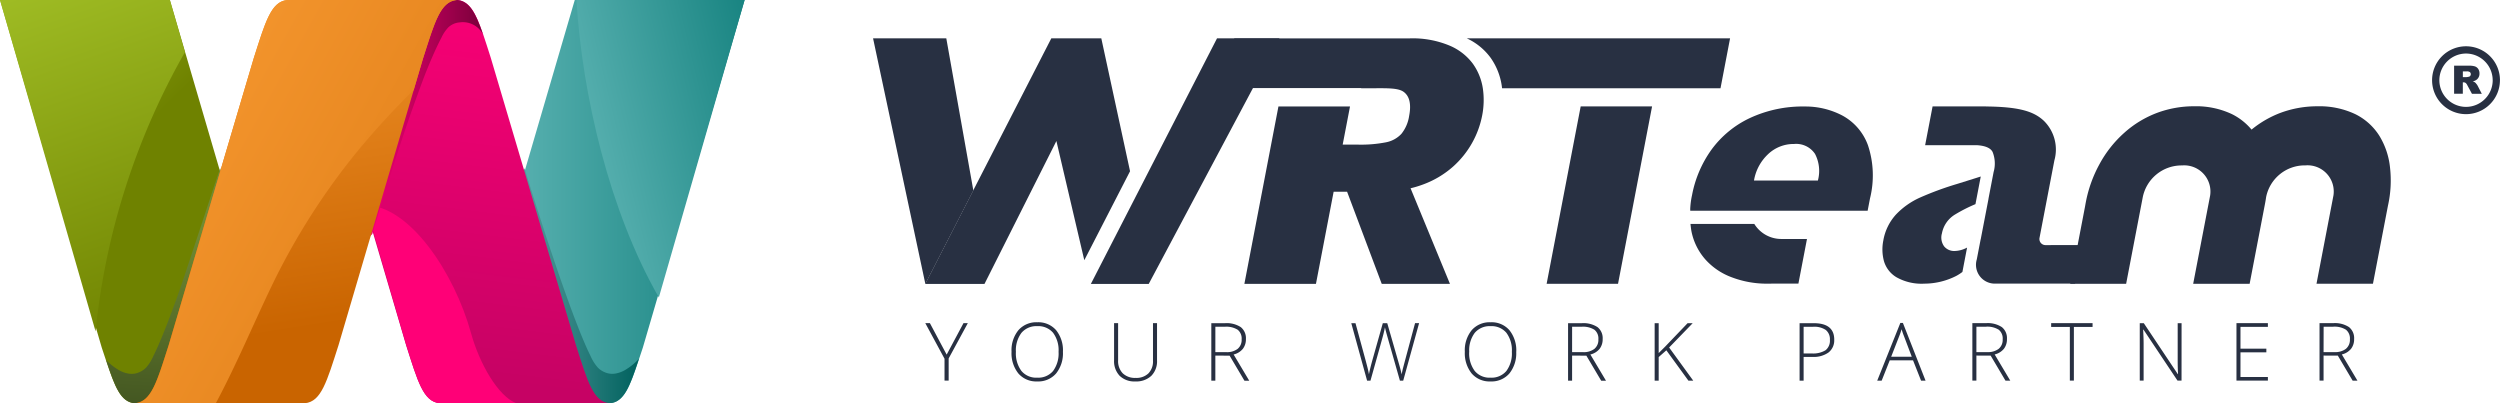 <svg id="wrteam_logo" data-name="wrteam logo" xmlns="http://www.w3.org/2000/svg" xmlns:xlink="http://www.w3.org/1999/xlink" width="248.001" height="40" viewBox="0 0 248.001 40">
  <defs>
    <linearGradient id="linear-gradient" y1="0.5" x2="1" y2="0.5" gradientUnits="objectBoundingBox">
      <stop offset="0" stop-color="#6abdbd"/>
      <stop offset="1" stop-color="#117f7c"/>
    </linearGradient>
    <linearGradient id="linear-gradient-2" y1="0.5" x2="1" y2="0.5" gradientUnits="objectBoundingBox">
      <stop offset="0" stop-color="#579d9e"/>
      <stop offset="1" stop-color="#00615e"/>
    </linearGradient>
    <linearGradient id="linear-gradient-3" x1="-0.189" y1="0.688" x2="1.18" y2="0.095" xlink:href="#linear-gradient"/>
    <linearGradient id="linear-gradient-4" x1="0.562" y1="-0.124" x2="0.457" y2="0.932" gradientUnits="objectBoundingBox">
      <stop offset="0" stop-color="#f07"/>
      <stop offset="1" stop-color="#c60264"/>
    </linearGradient>
    <linearGradient id="linear-gradient-5" x1="11.699" y1="-3.764" x2="13.506" y2="-3.764" xlink:href="#linear-gradient-4"/>
    <linearGradient id="linear-gradient-6" y1="0.5" x2="1" y2="0.5" gradientUnits="objectBoundingBox">
      <stop offset="0" stop-color="#f07"/>
      <stop offset="1" stop-color="#79003b"/>
    </linearGradient>
    <linearGradient id="linear-gradient-7" x1="0.01" y1="-0.214" x2="0.422" y2="0.373" gradientUnits="objectBoundingBox">
      <stop offset="0" stop-color="#a7c62a"/>
      <stop offset="1" stop-color="#6f8200"/>
    </linearGradient>
    <linearGradient id="linear-gradient-8" x1="0.506" y1="0.25" x2="0.48" y2="1.14" gradientUnits="objectBoundingBox">
      <stop offset="0" stop-color="#718b32"/>
      <stop offset="1" stop-color="#3c4e1f"/>
    </linearGradient>
    <linearGradient id="linear-gradient-9" x1="0.426" y1="-0.303" x2="0.688" y2="1.055" xlink:href="#linear-gradient-7"/>
    <linearGradient id="linear-gradient-10" x1="0.406" y1="-0.242" x2="0.54" y2="0.816" gradientUnits="objectBoundingBox">
      <stop offset="0" stop-color="#fda037"/>
      <stop offset="1" stop-color="#c96400"/>
    </linearGradient>
    <linearGradient id="linear-gradient-11" x1="-0.228" y1="-0.007" x2="1.901" y2="1.475" xlink:href="#linear-gradient-10"/>
  </defs>
  <path id="Path_1" data-name="Path 1" d="M2171.515,56.023l-.949,4.951h-5.8v.006h-7.086v-.006h-8.783c-.01-.09-.022-.18-.035-.271a6.419,6.419,0,0,0-1.1-2.749,6.1,6.1,0,0,0-2.374-1.933Z" transform="translate(-1999.891 -52.221)" fill="#283042"/>
  <path id="Path_2" data-name="Path 2" d="M2265.809,155.66l-3.379,17.6h7.083l3.378-17.6Z" transform="translate(-2109.004 -145.104)" fill="#283042"/>
  <path id="Path_3" data-name="Path 3" d="M1287.048,71.174l-2.683-15.094H1277.1l5.187,24.362Z" transform="translate(-1190.492 -52.277)" fill="#283042"/>
  <path id="Path_4" data-name="Path 4" d="M1373.851,69.263,1371,56.08h-4.959L1353.54,80.426l0,.016h5.872l7.133-14.177,2.768,11.825Z" transform="translate(-1261.75 -52.277)" fill="#283042"/>
  <path id="Path_5" data-name="Path 5" d="M1608.245,56.08,1595.73,80.442h5.741l12.965-24.362Z" transform="translate(-1487.516 -52.277)" fill="#283042"/>
  <path id="Path_6" data-name="Path 6" d="M1806.973,70.953a10.1,10.1,0,0,0,1.174-.352,9.33,9.33,0,0,0,3.057-1.81,9.123,9.123,0,0,0,2.872-5.053,7.962,7.962,0,0,0,.068-2.688,5.684,5.684,0,0,0-.983-2.441,5.564,5.564,0,0,0-2.361-1.826,9.5,9.5,0,0,0-3.882-.7h-17.428l-.949,4.927h-.219l5.891.005h7.862v.018h.732c1.71,0,2.909-.068,3.489.363s.759,1.221.536,2.381a3.7,3.7,0,0,1-.765,1.775,2.82,2.82,0,0,1-1.538.843,12.909,12.909,0,0,1-2.761.229h-1.529l.728-3.788h-7.1l-3.379,17.6h7.1l1.754-9.136h1.336l3.436,9.136h6.767Z" transform="translate(-1667.045 -52.277)" fill="#283042"/>
  <path id="Path_7" data-name="Path 7" d="M2762,265.222h0a2.723,2.723,0,0,1-1.25.339,1.282,1.282,0,0,1-1.018-.45,1.483,1.483,0,0,1-.226-1.3,2.78,2.78,0,0,1,1.312-1.876,15.108,15.108,0,0,1,2.013-1.022l.526-2.742-.4.128q-.661.209-1.947.61a31.071,31.071,0,0,0-3.679,1.352,7.514,7.514,0,0,0-2.378,1.676,5.1,5.1,0,0,0-1.264,2.593,4.472,4.472,0,0,0,.058,2.01,2.759,2.759,0,0,0,1.237,1.618,5.042,5.042,0,0,0,2.772.642,7,7,0,0,0,3.158-.761,4.438,4.438,0,0,0,.623-.4Z" transform="translate(-2566.865 -240.662)" fill="#283042"/>
  <path id="Path_8" data-name="Path 8" d="M2828.073,169.4a.606.606,0,0,1-.61-.755L2828.93,161a3.992,3.992,0,0,0-1.043-3.929c-.982-.919-2.388-1.392-5.745-1.424v-.005h-5.294l-.739,3.846h5.146c.819.057,1.349.275,1.549.678a3.085,3.085,0,0,1,.112,1.935h-.005l-.519,2.7h.005l-.774,4.019-.006,0-.385,2a1.866,1.866,0,0,0,1.722,2.4h.959l.977,0h6.091l.734-3.827Z" transform="translate(-2625.135 -145.085)" fill="#283042"/>
  <path id="Path_9" data-name="Path 9" d="M3060.039,161.581a7.494,7.494,0,0,0-1.033-3.128,5.886,5.886,0,0,0-2.429-2.2,8.3,8.3,0,0,0-3.735-.774,10.494,10.494,0,0,0-3.662.648,10.241,10.241,0,0,0-2.88,1.666,6,6,0,0,0-1.958-1.541,8.3,8.3,0,0,0-3.736-.774,10.5,10.5,0,0,0-3.662.648,10.321,10.321,0,0,0-3.28,1.992,11.428,11.428,0,0,0-2.441,3.089,12.809,12.809,0,0,0-1.366,3.8c-.026.136-.051.277-.068.38l-1.478,7.7h5.548l1.635-8.516a3.929,3.929,0,0,1,3.918-3.224,2.6,2.6,0,0,1,2.781,2.979l-1.683,8.761h5.6l1.515-7.892c.048-.248.087-.479.119-.7a3.907,3.907,0,0,1,3.9-3.153,2.6,2.6,0,0,1,2.781,2.979l-1.682,8.761h5.6l1.492-7.758A11.387,11.387,0,0,0,3060.039,161.581Z" transform="translate(-2822.945 -144.936)" fill="#283042"/>
  <path id="Path_10" data-name="Path 10" d="M2472.5,166.045h6.046v0h11.55l.233-1.213a9.48,9.48,0,0,0-.2-5.283,5.469,5.469,0,0,0-2.533-2.947,7.874,7.874,0,0,0-3.73-.9,12.4,12.4,0,0,0-5.433,1.137,9.954,9.954,0,0,0-3.821,3.135,11.322,11.322,0,0,0-1.936,4.525,7.958,7.958,0,0,0-.178,1.327C2472.495,165.9,2472.5,165.968,2472.5,166.045Zm7.731-5.625a3.682,3.682,0,0,1,2.563-1,2.244,2.244,0,0,1,2.084.986,3.653,3.653,0,0,1,.284,2.637h-6.339a4.617,4.617,0,0,1,1.406-2.62Z" transform="translate(-2304.826 -145.137)" fill="#283042"/>
  <path id="Path_11" data-name="Path 11" d="M2479.183,327.6h-6.333c.028.251.053.5.1.746a5.972,5.972,0,0,0,1.374,2.772,6.54,6.54,0,0,0,2.639,1.78,9.772,9.772,0,0,0,3.612.625c.136,0,.271,0,.4-.006h2.582l.85-4.427h-2.577A3.145,3.145,0,0,1,2479.183,327.6Z" transform="translate(-2305.154 -305.384)" fill="#283042"/>
  <path id="Path_12" data-name="Path 12" d="M696.65,0l-10.1,34.492q-.2.614-.388,1.164c-.9,2.7-1.466,4.209-2.861,4.343H668.09l6.131-20.943.595-2.03h0L679.8,0Z" transform="translate(-622.783)" fill="url(#linear-gradient)"/>
  <path id="Path_13" data-name="Path 13" d="M770.118,273.762c-.9,2.738-1.466,4.272-2.861,4.408H765.1l-1.185-1.043-5.745-20.216-.023-.083.618-1.977.055.18q.078.257.157.513.123.4.248.8.164.526.329,1.052.2.629.4,1.259.227.713.456,1.424.25.774.5,1.548.268.814.543,1.628.28.836.564,1.67t.578,1.67q.287.814.581,1.628.281.773.574,1.541.271.71.553,1.416.254.627.523,1.247c.154.349.313.7.483,1.037a4.412,4.412,0,0,0,.729,1.168,2.132,2.132,0,0,0,1.064.584,1.905,1.905,0,0,0,.668.013,2.8,2.8,0,0,0,.9-.311A5.9,5.9,0,0,0,770.118,273.762Z" transform="translate(-706.736 -238.17)" fill="url(#linear-gradient-2)"/>
  <path id="Path_14" data-name="Path 14" d="M851.414,29.506,859.922,0H843.24C843.814,9.466,846.523,20.972,851.414,29.506Z" transform="translate(-786.056)" fill="url(#linear-gradient-3)"/>
  <path id="Path_15" data-name="Path 15" d="M453.058,40H436.206c-1.621-.151-2.178-2.158-3.328-5.745-.03-.093-1.588-5.385-3.354-11.386l-1.061-3.6c-2-6.8-3.932-13.368-3.983-13.518C423.326,2.157,422.772.151,421.15,0h16.8c1.221.113,1.836,1.274,2.555,3.367.238.691.487,1.484.772,2.376.1.311,8.352,28.2,8.453,28.508C450.879,37.841,451.436,39.848,453.058,40Z" transform="translate(-392.59)" fill="url(#linear-gradient-4)"/>
  <path id="Path_16" data-name="Path 16" d="M545.444,321.923C543.8,315.947,539.33,309.25,535,309.25c2.015,6.95,3.97,13.693,4,13.8,1.153,3.642,1.708,5.678,3.329,5.832h7.616C548.112,328.2,546.257,324.876,545.444,321.923Z" transform="translate(-498.719 -288.881)" fill="url(#linear-gradient-5)"/>
  <path id="Path_17" data-name="Path 17" d="M536.781,3.419a1.251,1.251,0,0,0-.068-.13,2.253,2.253,0,0,0-2.238-1.069,1.852,1.852,0,0,0-1.126.488,3.764,3.764,0,0,0-.687,1.017l-.044.085c-.48.932-.9,1.892-1.3,2.864S530.561,8.64,530.2,9.63c-.7,1.925-1.356,3.865-1.987,5.813q-.82,2.519-1.594,5.054-.4,1.311-.792,2.628l-.026.088-1.356,1.325c-.064,0,.144-2.965.293-4.983.077-1.042.136-1.831.136-1.831l3.648-11.892,2.77-4.5L532.463,0h1.763C535.445.115,536.062,1.294,536.781,3.419Z" transform="translate(-488.868)" fill="url(#linear-gradient-6)"/>
  <path id="Path_18" data-name="Path 18" d="M28.56,40H13.346c-1.375-.128-1.946-1.6-2.823-4.228q-.2-.6-.426-1.278L0,0H16.851L21.8,16.9l.145.5Z" fill="url(#linear-gradient-7)"/>
  <path id="Path_19" data-name="Path 19" d="M167.026,256.8l-.023.083L161.258,277.1l-1.185,1.043h-2.079c-1.375-.13-1.946-1.628-2.823-4.292a5.654,5.654,0,0,0,1.337,1.042,2.8,2.8,0,0,0,.9.311,1.909,1.909,0,0,0,.669-.013,2.129,2.129,0,0,0,1.063-.584,4.391,4.391,0,0,0,.729-1.168c.17-.339.329-.688.483-1.037q.271-.62.524-1.247.285-.705.554-1.416.293-.768.573-1.541.3-.814.581-1.628c.2-.556,3.88-11.676,3.9-11.749l.109.378Z" transform="translate(-144.647 -238.142)" fill="url(#linear-gradient-8)"/>
  <path id="Path_20" data-name="Path 20" d="M9.481,32.873a70.253,70.253,0,0,1,8.864-27.7L16.851,0H0Z" fill="url(#linear-gradient-9)"/>
  <path id="Path_21" data-name="Path 21" d="M226.168,5.745c-.1.311-8.329,28.3-8.4,28.509-1.153,3.588-1.707,5.594-3.329,5.745H197.59c1.621-.151,2.178-2.157,3.329-5.745.1-.311,8.352-28.2,8.452-28.509C210.524,2.159,211.078.152,212.7,0h16.8C227.876.151,227.321,2.158,226.168,5.745Z" transform="translate(-184.19)" fill="url(#linear-gradient-10)"/>
  <path id="Path_22" data-name="Path 22" d="M205.6,40c2.068-3.86,3.739-7.9,5.645-11.849a67.336,67.336,0,0,1,7.913-12.541,76.083,76.083,0,0,1,6.072-6.681c.56-1.9.92-3.12.941-3.183C227.321,2.158,227.876.151,229.5,0H212.7c-1.622.151-2.178,2.158-3.329,5.745-.1.311-8.352,28.2-8.452,28.509-1.153,3.588-1.708,5.594-3.329,5.745Z" transform="translate(-184.19)" fill="url(#linear-gradient-11)"/>
  <path id="Path_24" data-name="Path 24" d="M2.118-82.206l1.669-3.121h.429l-1.9,3.5v2.2h-.41V-81.8L0-85.327H.456Zm11.534-.277a3.185,3.185,0,0,1-.679,2.147,2.338,2.338,0,0,1-1.872.79,2.333,2.333,0,0,1-1.868-.79,3.2,3.2,0,0,1-.679-2.155,3.143,3.143,0,0,1,.685-2.143,2.357,2.357,0,0,1,1.87-.782,2.331,2.331,0,0,1,1.868.786A3.188,3.188,0,0,1,13.652-82.483Zm-4.665,0a2.921,2.921,0,0,0,.546,1.894,1.908,1.908,0,0,0,1.568.669,1.919,1.919,0,0,0,1.574-.663,2.924,2.924,0,0,0,.544-1.9,2.893,2.893,0,0,0-.544-1.89,1.918,1.918,0,0,0-1.566-.657,1.928,1.928,0,0,0-1.57.663A2.868,2.868,0,0,0,8.987-82.483Zm14-2.844v3.69a2.045,2.045,0,0,1-.57,1.537,2.181,2.181,0,0,1-1.588.554,2.09,2.09,0,0,1-1.547-.556,2.1,2.1,0,0,1-.556-1.551v-3.674h.4v3.69a1.736,1.736,0,0,0,.456,1.281,1.742,1.742,0,0,0,1.291.458,1.7,1.7,0,0,0,1.264-.451,1.694,1.694,0,0,0,.449-1.25v-3.729Zm5.785,3.218v2.485h-.4v-5.7h1.357a2.557,2.557,0,0,1,1.568.392,1.4,1.4,0,0,1,.507,1.18,1.542,1.542,0,0,1-.3.967,1.68,1.68,0,0,1-.919.566l1.549,2.6h-.476l-1.471-2.485Zm0-.343h1.088a1.737,1.737,0,0,0,1.12-.322,1.149,1.149,0,0,0,.4-.95,1.114,1.114,0,0,0-.39-.948,2.129,2.129,0,0,0-1.272-.3h-.944Zm18.637,2.828h-.328l-1.252-4.4q-.156-.542-.234-.889-.062.339-.177.78t-1.258,4.509h-.335l-1.568-5.7h.417l1,3.674q.059.222.109.412t.092.355q.041.166.074.32t.06.31q.094-.53.4-1.611l.975-3.46h.441l1.143,3.971q.2.687.285,1.108.051-.281.131-.6t1.2-4.482h.4Zm11.21-2.859a3.185,3.185,0,0,1-.679,2.147,2.338,2.338,0,0,1-1.872.79,2.333,2.333,0,0,1-1.868-.79,3.2,3.2,0,0,1-.679-2.155,3.143,3.143,0,0,1,.685-2.143,2.357,2.357,0,0,1,1.87-.782,2.331,2.331,0,0,1,1.868.786A3.188,3.188,0,0,1,58.623-82.483Zm-4.665,0a2.921,2.921,0,0,0,.546,1.894,1.908,1.908,0,0,0,1.568.669,1.919,1.919,0,0,0,1.574-.663,2.924,2.924,0,0,0,.544-1.9,2.893,2.893,0,0,0-.544-1.89,1.917,1.917,0,0,0-1.566-.657,1.928,1.928,0,0,0-1.57.663A2.868,2.868,0,0,0,53.958-82.483Zm10.208.374v2.485h-.4v-5.7h1.357a2.557,2.557,0,0,1,1.568.392,1.4,1.4,0,0,1,.507,1.18,1.542,1.542,0,0,1-.3.967,1.681,1.681,0,0,1-.919.566l1.549,2.6h-.476l-1.471-2.485Zm0-.343h1.088a1.737,1.737,0,0,0,1.119-.322,1.149,1.149,0,0,0,.4-.95,1.114,1.114,0,0,0-.39-.948,2.129,2.129,0,0,0-1.272-.3h-.944Zm12.018,2.828H75.7l-2.188-3.011-.761.671v2.34h-.4v-5.7h.4v2.965l.632-.632,2.235-2.333h.507l-2.337,2.411Zm13.984-4.065a1.516,1.516,0,0,1-.562,1.268,2.525,2.525,0,0,1-1.591.441h-.882v2.356h-.4v-5.7h1.4Q90.167-85.327,90.167-83.688Zm-3.035,1.365h.784a2.376,2.376,0,0,0,1.393-.318,1.2,1.2,0,0,0,.429-1.032,1.165,1.165,0,0,0-.406-.977,2.028,2.028,0,0,0-1.256-.318h-.944Zm10.856.687H95.671l-.8,2.013h-.441l2.294-5.726h.254l2.247,5.726H98.78ZM95.815-82h2.04l-.776-2.056q-.1-.242-.234-.671a6.259,6.259,0,0,1-.23.679Zm8.453-.113v2.485h-.4v-5.7h1.357a2.557,2.557,0,0,1,1.568.392,1.4,1.4,0,0,1,.507,1.18,1.542,1.542,0,0,1-.3.967,1.68,1.68,0,0,1-.919.566l1.549,2.6h-.476l-1.471-2.485Zm0-.343h1.088a1.737,1.737,0,0,0,1.119-.322,1.149,1.149,0,0,0,.4-.95,1.114,1.114,0,0,0-.39-.948,2.129,2.129,0,0,0-1.272-.3h-.944Zm9.67,2.828h-.4v-5.328h-1.853v-.374h4.107v.374h-1.853Zm10.68,0h-.4l-3.378-5.063h-.031q.047.9.047,1.365v3.7h-.382v-5.7h.4l3.374,5.055h.023q-.035-.7-.035-1.334v-3.721h.386Zm8.566,0h-3.117v-5.7h3.117v.367h-2.719V-82.8h2.567v.367h-2.567v2.446h2.719Zm5.523-2.485v2.485h-.4v-5.7h1.357a2.557,2.557,0,0,1,1.568.392,1.4,1.4,0,0,1,.507,1.18,1.542,1.542,0,0,1-.3.967,1.68,1.68,0,0,1-.919.566l1.549,2.6h-.476l-1.471-2.485Zm0-.343H139.8a1.737,1.737,0,0,0,1.12-.322,1.15,1.15,0,0,0,.4-.95,1.114,1.114,0,0,0-.39-.948,2.129,2.129,0,0,0-1.272-.3h-.944Z" transform="translate(91.791 117.385)" fill="#283042"/>
  <path id="Path_23" data-name="Path 23" d="M3563.7,71.094h0a2.651,2.651,0,0,0-2.645-2.645h0a2.652,2.652,0,0,0-2.645,2.645h0a2.645,2.645,0,0,0,2.645,2.645h0a2.64,2.64,0,0,0,1.871-.776,2.719,2.719,0,0,0,.22-.248,2.638,2.638,0,0,0,.556-1.623Zm-3.827,1.356v-2.8h1.439a2.073,2.073,0,0,1,.611.068.648.648,0,0,1,.339.254.769.769,0,0,1,.129.452.746.746,0,0,1-.372.678,1.035,1.035,0,0,1-.3.109.88.88,0,0,1,.226.1.915.915,0,0,1,.136.146,1.164,1.164,0,0,1,.121.174l.418.81h-.977l-.461-.854a.662.662,0,0,0-.157-.216.362.362,0,0,0-.211-.068h-.076v1.134h-.861Zm.868-1.663h.364a1.275,1.275,0,0,0,.229-.038.228.228,0,0,0,.14-.087.281.281,0,0,0-.031-.37.517.517,0,0,0-.323-.073h-.379Zm3.679.307h0a3.368,3.368,0,0,1-3.366,3.367h0a3.366,3.366,0,0,1-3.365-3.366h0a3.364,3.364,0,0,1,3.366-3.366h0a3.365,3.365,0,0,1,3.368,3.364Z" transform="translate(-3316.425 -63.137)" fill="#283042"/>
</svg>
